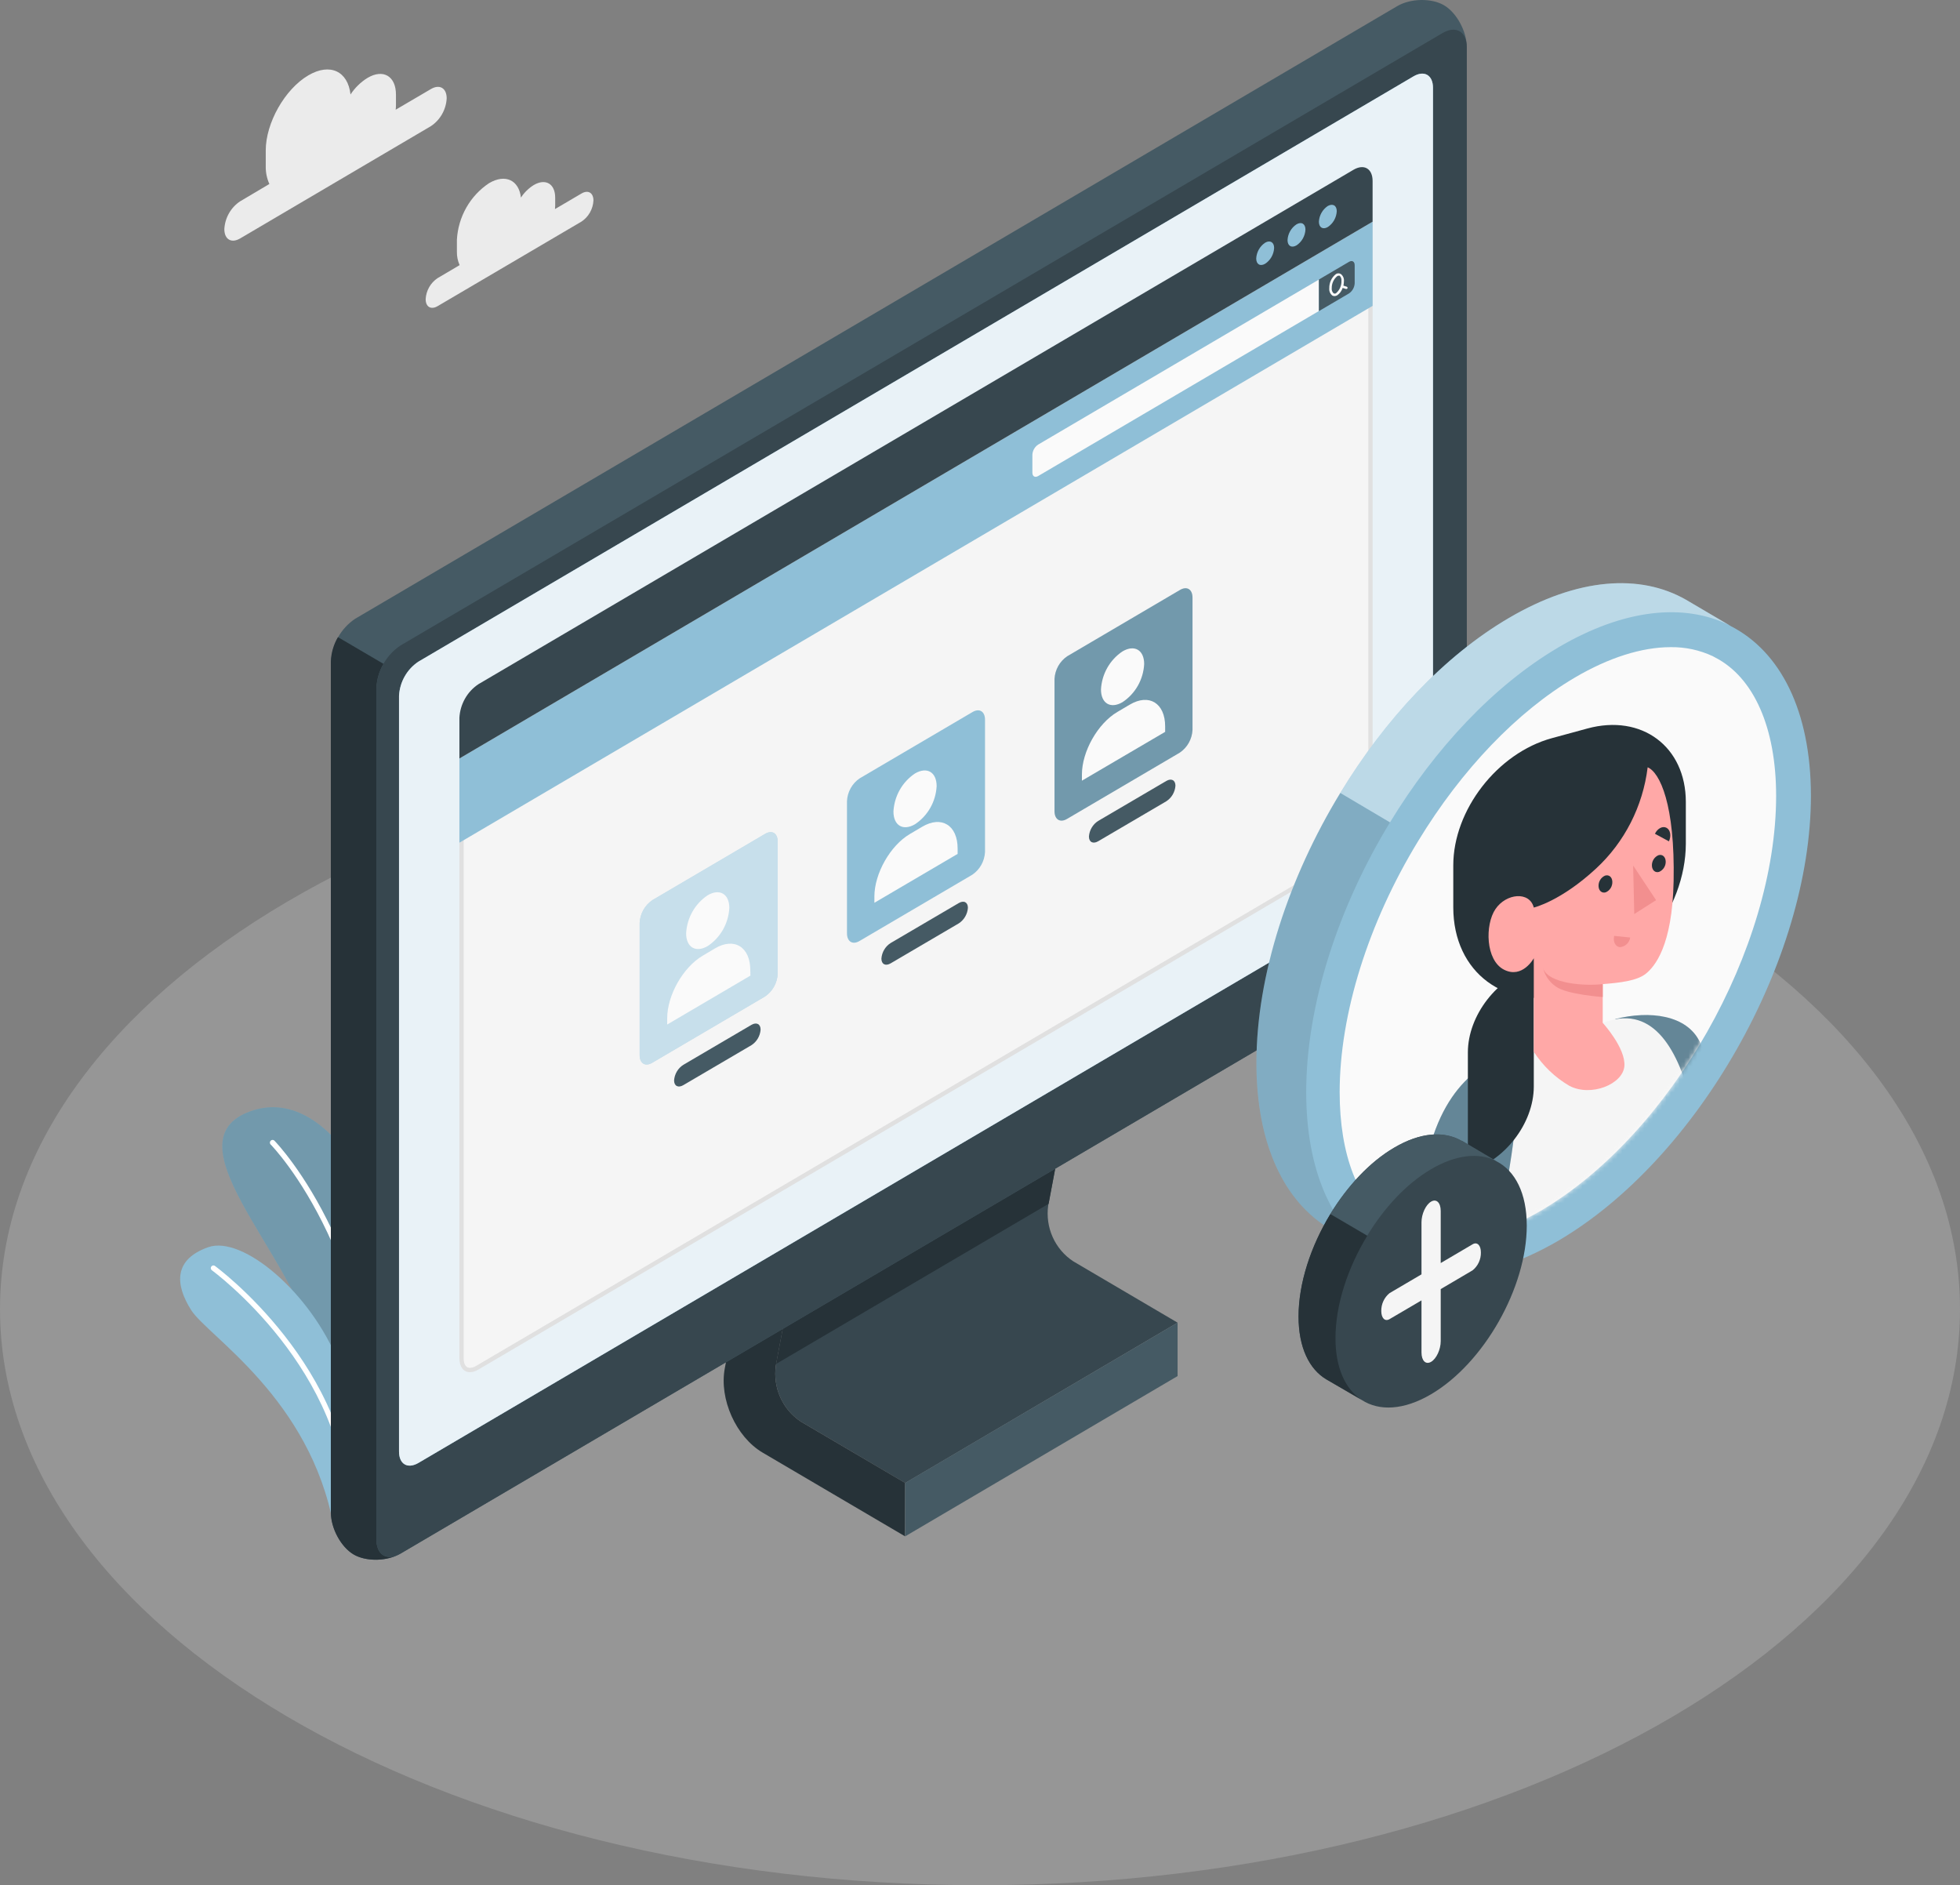<svg width="444" height="427" viewBox="0 0 444 427" fill="none" xmlns="http://www.w3.org/2000/svg">
<rect x="0" y="0" width="444" height="427" fill="#808080" stroke="none"/>
<path d="M222 427C344.607 427 444 368.582 444 296.52C444 224.458 344.607 166.04 222 166.04C99.393 166.04 0 224.458 0 296.52C0 368.582 99.393 427 222 427Z" fill="#F5F5F5" fill-opacity="0.19"/>
<path d="M97.611 20.173L89.629 24.854C89.675 24.499 89.698 24.142 89.697 23.784V21.429C89.697 17.238 86.805 15.541 83.257 17.641C81.718 18.593 80.402 19.875 79.401 21.399C78.823 16.139 74.765 14.177 69.839 17.072C64.508 20.202 60.199 27.866 60.199 34.078V37.601C60.166 39.005 60.446 40.397 61.019 41.674L54.396 45.599C53.355 46.289 52.489 47.219 51.868 48.314C51.246 49.408 50.887 50.637 50.82 51.9C50.82 54.225 52.42 55.167 54.396 54.009L97.611 28.573C98.651 27.883 99.518 26.953 100.139 25.858C100.761 24.764 101.12 23.535 101.187 22.273C101.187 19.947 99.587 19.005 97.611 20.173Z" fill="#EBEBEB"/>
<path d="M131.735 43.823L125.72 47.356C125.75 47.089 125.766 46.82 125.768 46.551V44.775C125.768 41.615 123.589 40.339 120.9 41.919C119.745 42.639 118.758 43.607 118.008 44.755C117.565 40.83 114.499 39.299 110.788 41.487C108.668 42.893 106.903 44.788 105.637 47.019C104.371 49.249 103.639 51.751 103.5 54.324V56.983C103.479 58.041 103.69 59.09 104.117 60.054L99.124 62.999C98.339 63.521 97.685 64.224 97.216 65.05C96.748 65.877 96.477 66.805 96.425 67.758C96.425 69.515 97.63 70.221 99.124 69.348L131.735 50.182C132.52 49.66 133.173 48.957 133.642 48.13C134.111 47.303 134.382 46.376 134.434 45.423C134.434 43.656 133.229 42.95 131.735 43.823Z" fill="#EBEBEB"/>
<path d="M80.886 341.505L90.844 335.617C90.844 335.617 93.282 313.919 91.653 297.119C89.378 273.507 74.398 245.107 56.527 251.771C38.655 258.434 64.711 282.546 70.494 302.555C76.278 322.565 80.886 341.505 80.886 341.505Z" fill="#8FBFD7"/>
<path opacity="0.2" d="M80.886 341.505L90.844 335.617C90.844 335.617 93.282 313.919 91.653 297.119C89.378 273.507 74.398 245.107 56.527 251.771C38.655 258.434 64.711 282.546 70.494 302.555C76.278 322.565 80.886 341.505 80.886 341.505Z" fill="black"/>
<path d="M86.12 339.042C86.042 339.039 85.965 339.021 85.893 338.988C85.821 338.955 85.757 338.908 85.703 338.85C85.649 338.791 85.608 338.723 85.58 338.648C85.552 338.573 85.539 338.494 85.542 338.414C87.287 285.941 61.636 259.553 61.375 259.298C61.308 259.244 61.252 259.176 61.212 259.099C61.172 259.022 61.149 258.937 61.144 258.85C61.138 258.763 61.151 258.676 61.181 258.594C61.211 258.512 61.258 258.438 61.318 258.376C61.378 258.314 61.45 258.266 61.53 258.234C61.61 258.203 61.696 258.189 61.781 258.193C61.867 258.198 61.95 258.221 62.027 258.261C62.103 258.3 62.17 258.356 62.224 258.424C62.484 258.679 88.511 285.46 86.747 338.453C86.744 338.534 86.726 338.613 86.693 338.687C86.66 338.76 86.613 338.826 86.555 338.881C86.496 338.936 86.428 338.978 86.353 339.006C86.279 339.034 86.2 339.046 86.12 339.042Z" fill="white"/>
<path d="M75.575 345.695L82.66 341.534C82.66 341.534 83.865 326.647 76.693 308.551C70.446 292.85 54.965 279.749 47.176 282.487C39.387 285.225 39.571 290.858 43.32 296.756C47.07 302.653 70.282 316.716 75.575 345.695Z" fill="#8FBFD7"/>
<path d="M79.315 344.115C79.153 344.115 78.999 344.05 78.885 343.934C78.771 343.818 78.707 343.661 78.707 343.497C78.852 310.328 48.256 287.904 47.947 287.678C47.838 287.578 47.77 287.44 47.754 287.291C47.739 287.142 47.778 286.993 47.864 286.872C47.949 286.75 48.076 286.665 48.22 286.633C48.363 286.601 48.513 286.623 48.641 286.697C48.95 286.922 80.057 309.719 79.912 343.527C79.907 343.685 79.842 343.834 79.731 343.944C79.619 344.054 79.47 344.115 79.315 344.115Z" fill="white"/>
<path d="M266.757 299.582L205.063 335.892L204.919 335.813L181.446 322.006C179.404 320.67 177.782 318.765 176.773 316.517C175.765 314.269 175.413 311.773 175.759 309.327L184.434 263.282L246.128 226.972L237.452 273.017C237.106 275.463 237.458 277.959 238.467 280.207C239.475 282.455 241.097 284.36 243.14 285.696L266.757 299.582Z" fill="#37474F"/>
<path d="M184.463 263.282L175.826 308.924L237.539 272.663L245.521 230.446L241.626 229.651L184.463 263.282Z" fill="#263238"/>
<path d="M205.044 335.882L181.437 322.006C179.396 320.668 177.775 318.763 176.767 316.515C175.759 314.267 175.405 311.773 175.749 309.327L184.425 263.282L174.139 257.227L164.191 309.906C162.871 316.873 166.736 325.48 172.771 329.022L205.015 347.972L205.044 335.882Z" fill="#263238"/>
<path d="M266.757 299.582L205.044 335.882V347.982L266.757 311.682V299.582Z" fill="#455A64"/>
<path d="M327.13 1.203C329.964 2.871 332.267 7.091 332.267 10.673V203.469C332.164 205.405 331.613 207.29 330.66 208.97C329.707 210.649 328.379 212.076 326.782 213.135L90.738 351.888C87.711 353.664 82.949 353.752 80.134 352.084C77.319 350.416 74.987 346.196 74.987 342.614V149.818C75.091 147.88 75.641 145.995 76.594 144.314C77.547 142.633 78.875 141.204 80.471 140.142L316.497 1.399C319.524 -0.387 324.286 -0.475 327.13 1.203Z" fill="#455A64"/>
<path d="M90.082 352.221C87.055 353.664 82.746 353.634 80.095 352.084C77.252 350.416 74.948 346.196 74.948 342.614V149.818C75.016 147.874 75.57 145.979 76.558 144.313L86.882 150.368C85.894 152.03 85.34 153.922 85.272 155.863V348.659C85.243 351.966 87.354 353.448 90.082 352.221Z" fill="#263238"/>
<path d="M332.267 203.469V10.712C332.267 7.15 329.819 5.707 326.782 7.484L90.737 146.197C89.141 147.256 87.813 148.683 86.859 150.363C85.906 152.042 85.356 153.927 85.253 155.863V348.659C85.253 352.221 87.711 353.664 90.737 351.888L326.782 213.135C328.379 212.076 329.707 210.649 330.66 208.97C331.613 207.29 332.164 205.405 332.267 203.469Z" fill="#37474F"/>
<path d="M320.218 17.287L94.777 149.867C93.5 150.715 92.438 151.857 91.676 153.2C90.914 154.544 90.473 156.051 90.391 157.6V328.777C90.391 331.623 92.319 332.781 94.777 331.358L320.228 198.778C321.504 197.93 322.566 196.789 323.328 195.445C324.09 194.101 324.531 192.594 324.614 191.045V19.868C324.614 17.022 322.647 15.864 320.218 17.287Z" fill="#8FBFD7"/>
<path opacity="0.8" d="M320.218 17.287L94.777 149.867C93.5 150.715 92.438 151.857 91.676 153.2C90.914 154.544 90.473 156.051 90.391 157.6V328.777C90.391 331.623 92.319 332.781 94.777 331.358L320.228 198.778C321.504 197.93 322.566 196.789 323.328 195.445C324.09 194.101 324.531 192.594 324.614 191.045V19.868C324.614 17.022 322.647 15.864 320.218 17.287Z" fill="white"/>
<path d="M106.46 310.308C105.264 310.308 104.532 309.327 104.532 307.648V172.085L310.453 51.065V186.06C310.372 187.498 309.961 188.897 309.253 190.145C308.545 191.392 307.559 192.454 306.375 193.243L108.147 309.768C107.64 310.094 107.059 310.28 106.46 310.308Z" fill="#F5F5F5"/>
<path d="M309.971 51.929V186.079C309.889 187.435 309.498 188.753 308.829 189.929C308.16 191.104 307.23 192.104 306.115 192.85L107.906 309.346C107.471 309.625 106.973 309.787 106.46 309.817C105.168 309.817 105.033 308.306 105.033 307.649V172.37L309.971 51.929ZM310.935 50.231L104.069 171.82V307.649C104.069 309.611 105.033 310.799 106.46 310.799C107.144 310.774 107.81 310.564 108.388 310.19L306.607 193.685C307.867 192.85 308.915 191.724 309.667 190.399C310.419 189.074 310.854 187.588 310.935 186.06V50.212V50.231Z" fill="#E0E0E0"/>
<path d="M104.069 171.801V190.868L310.935 69.279V50.212L104.069 171.801Z" fill="#8FBFD7"/>
<path d="M233.866 102.959V107.061C233.866 107.895 234.454 108.239 235.168 107.827L298.789 70.437V63.313L235.168 100.702C234.795 100.951 234.483 101.284 234.257 101.675C234.031 102.067 233.898 102.506 233.866 102.959Z" fill="#FAFAFA"/>
<path d="M305.585 59.309C306.298 58.887 306.877 59.23 306.877 60.074V64.176C306.851 64.633 306.721 65.078 306.496 65.475C306.272 65.872 305.96 66.21 305.585 66.463L298.77 70.467V63.313L305.585 59.309Z" fill="#455A64"/>
<path d="M305.074 64.932L304.322 64.696C304.397 64.375 304.436 64.046 304.438 63.715C304.472 63.403 304.427 63.086 304.305 62.797C304.183 62.508 303.99 62.256 303.744 62.066C303.577 61.963 303.385 61.909 303.19 61.909C302.994 61.909 302.802 61.963 302.635 62.066C302.151 62.443 301.762 62.931 301.499 63.49C301.235 64.05 301.106 64.665 301.122 65.285C301.088 65.599 301.133 65.917 301.255 66.207C301.377 66.498 301.57 66.751 301.816 66.944C301.963 67.028 302.129 67.072 302.298 67.071C302.519 67.068 302.736 67.003 302.924 66.885C303.501 66.481 303.932 65.894 304.149 65.216L304.91 65.452H304.997C305.057 65.451 305.116 65.43 305.165 65.393C305.213 65.356 305.249 65.305 305.267 65.246C305.273 65.179 305.258 65.112 305.223 65.055C305.188 64.999 305.136 64.955 305.074 64.932ZM302.635 66.424C302.554 66.473 302.46 66.499 302.365 66.499C302.27 66.499 302.177 66.473 302.095 66.424C301.941 66.278 301.822 66.097 301.75 65.896C301.678 65.694 301.654 65.478 301.681 65.266C301.673 64.746 301.781 64.232 301.996 63.761C302.211 63.29 302.529 62.875 302.924 62.547C303.026 62.482 303.142 62.444 303.262 62.439C303.328 62.423 303.398 62.423 303.464 62.439C303.617 62.586 303.734 62.767 303.806 62.968C303.878 63.169 303.903 63.385 303.879 63.597C303.9 64.134 303.799 64.669 303.584 65.159C303.368 65.65 303.043 66.082 302.635 66.424Z" fill="#FAFAFA"/>
<path d="M104.069 162.586C104.149 161.058 104.581 159.572 105.332 158.247C106.082 156.922 107.129 155.796 108.388 154.961L306.607 38.455C308.997 37.052 310.935 38.19 310.935 40.997V50.212L104.069 171.801V162.586Z" fill="#37474F"/>
<path d="M286.595 54.971C286.006 55.363 285.516 55.891 285.164 56.511C284.812 57.132 284.609 57.828 284.571 58.543C284.571 59.868 285.477 60.398 286.595 59.74C287.188 59.35 287.682 58.822 288.036 58.199C288.389 57.576 288.593 56.877 288.629 56.159C288.629 54.873 287.723 54.314 286.595 54.971Z" fill="#8FBFD7"/>
<path d="M293.699 50.81C293.107 51.2 292.614 51.727 292.261 52.347C291.907 52.968 291.703 53.666 291.665 54.382C291.665 55.697 292.571 56.237 293.699 55.58C294.29 55.187 294.781 54.658 295.133 54.035C295.484 53.413 295.687 52.715 295.724 51.998C295.724 50.683 294.818 50.153 293.699 50.81Z" fill="#8FBFD7"/>
<path d="M300.794 46.649C300.205 47.041 299.715 47.569 299.363 48.189C299.011 48.81 298.808 49.506 298.77 50.221C298.77 51.536 299.676 52.076 300.794 51.419C301.384 51.025 301.875 50.496 302.226 49.874C302.578 49.252 302.781 48.554 302.818 47.837C302.809 46.522 301.912 46.041 300.794 46.649Z" fill="#8FBFD7"/>
<path d="M194.758 176.285L220.246 161.31C221.855 160.329 223.137 161.124 223.137 163.027V192.978C223.084 194.007 222.795 195.009 222.293 195.904C221.791 196.799 221.089 197.561 220.246 198.13L194.758 213.105C193.149 214.087 191.867 213.282 191.867 211.388V181.467C191.913 180.432 192.199 179.423 192.702 178.523C193.204 177.622 193.909 176.856 194.758 176.285Z" fill="#8FBFD7"/>
<path d="M201.757 213.596L217.18 204.548C218.337 203.861 219.262 204.352 219.262 205.618C219.21 206.331 218.995 207.022 218.633 207.636C218.272 208.249 217.774 208.768 217.18 209.151L201.757 218.199C200.6 218.876 199.665 218.395 199.665 217.129C199.716 216.414 199.932 215.722 200.295 215.108C200.659 214.494 201.16 213.976 201.757 213.596Z" fill="#455A64"/>
<path d="M207.28 175.186C209.989 173.596 212.177 174.882 212.177 178.062C212.086 179.79 211.595 181.473 210.744 182.972C209.893 184.471 208.706 185.744 207.28 186.688C204.581 188.277 202.393 186.992 202.393 183.812C202.485 182.085 202.975 180.403 203.824 178.905C204.673 177.406 205.857 176.132 207.28 175.186Z" fill="#FAFAFA"/>
<path d="M216.93 192.173C216.93 186.962 213.324 184.637 208.89 187.267L206.114 188.905C201.67 191.516 198.075 197.855 198.075 203.076V204.479L216.93 193.41V192.173Z" fill="#FAFAFA"/>
<path d="M241.771 148.631L267.248 133.656C268.868 132.674 270.14 133.469 270.14 135.373V165.324C270.089 166.353 269.8 167.356 269.298 168.251C268.795 169.146 268.093 169.908 267.248 170.476L241.771 185.451C240.161 186.432 238.879 185.628 238.879 183.734V153.783C238.931 152.754 239.219 151.751 239.722 150.856C240.224 149.961 240.926 149.199 241.771 148.631Z" fill="#8FBFD7"/>
<path opacity="0.2" d="M241.771 148.631L267.248 133.656C268.868 132.674 270.14 133.469 270.14 135.373V165.324C270.089 166.353 269.8 167.356 269.298 168.251C268.795 169.146 268.093 169.908 267.248 170.476L241.771 185.451C240.161 186.432 238.879 185.628 238.879 183.734V153.783C238.931 152.754 239.219 151.751 239.722 150.856C240.224 149.961 240.926 149.199 241.771 148.631Z" fill="black"/>
<path d="M248.769 185.942L264.193 176.894C265.34 176.217 266.275 176.697 266.275 177.963C266.224 178.677 266.009 179.369 265.648 179.983C265.286 180.596 264.787 181.115 264.193 181.496L248.769 190.544C247.612 191.221 246.677 190.741 246.677 189.475C246.728 188.76 246.944 188.067 247.308 187.453C247.671 186.839 248.172 186.321 248.769 185.942Z" fill="#455A64"/>
<path d="M254.293 147.532C257.001 145.942 259.19 147.228 259.19 150.407C259.099 152.136 258.608 153.819 257.757 155.318C256.906 156.817 255.719 158.09 254.293 159.033C251.594 160.623 249.405 159.337 249.405 156.158C249.498 154.43 249.988 152.749 250.837 151.251C251.686 149.752 252.87 148.478 254.293 147.532Z" fill="#FAFAFA"/>
<path d="M263.942 164.519C263.942 159.308 260.337 156.982 255.902 159.612L253.126 161.251C248.682 163.861 245.087 170.201 245.087 175.422V176.825L263.942 165.765V164.519Z" fill="#FAFAFA"/>
<path d="M147.794 203.871L173.281 188.896C174.891 187.914 176.173 188.719 176.173 190.613V220.564C176.122 221.593 175.834 222.596 175.332 223.491C174.829 224.386 174.127 225.148 173.281 225.716L147.794 240.691C146.185 241.673 144.902 240.878 144.902 238.974V209.023C144.956 207.994 145.245 206.992 145.747 206.097C146.249 205.202 146.95 204.44 147.794 203.871Z" fill="#8FBFD7"/>
<path opacity="0.5" d="M147.794 203.871L173.281 188.896C174.891 187.914 176.173 188.719 176.173 190.613V220.564C176.122 221.593 175.834 222.596 175.332 223.491C174.829 224.386 174.127 225.148 173.281 225.716L147.794 240.691C146.185 241.673 144.902 240.878 144.902 238.974V209.023C144.956 207.994 145.245 206.992 145.747 206.097C146.249 205.202 146.95 204.44 147.794 203.871Z" fill="white"/>
<path d="M154.793 241.182L170.216 232.134C171.373 231.457 172.298 231.938 172.298 233.204C172.248 233.917 172.033 234.609 171.671 235.223C171.309 235.836 170.811 236.355 170.216 236.736L154.793 245.784C153.636 246.462 152.701 245.981 152.701 244.715C152.752 244 152.968 243.307 153.331 242.693C153.695 242.079 154.196 241.562 154.793 241.182Z" fill="#455A64"/>
<path d="M160.316 202.772C163.025 201.182 165.213 202.477 165.213 205.647C165.122 207.377 164.631 209.061 163.78 210.562C162.929 212.062 161.742 213.337 160.316 214.283C157.617 215.863 155.429 214.577 155.429 211.398C155.521 209.671 156.012 207.989 156.861 206.491C157.71 204.992 158.894 203.718 160.316 202.772Z" fill="#FAFAFA"/>
<path d="M169.965 219.739C169.965 214.519 166.36 212.203 161.926 214.833L159.179 216.472C154.735 219.082 151.139 225.431 151.139 230.652V232.055L169.994 220.976L169.965 219.739Z" fill="#FAFAFA"/>
<path d="M392.149 141.85L381.911 135.834C371.587 129.946 357.436 130.78 341.753 139.995C327.081 148.601 313.701 162.968 303.618 179.592C291.955 198.729 284.619 220.888 284.619 240.75C284.619 259.278 290.991 272.271 301.295 278.365L311.639 284.4C322.049 291.152 336.702 290.553 353.089 280.975C384.649 262.418 410.232 217.306 410.232 180.211C410.194 160.859 403.253 147.581 392.149 141.85Z" fill="#8FBFD7"/>
<path opacity="0.1" d="M311.234 284.155L301.295 278.365C290.991 272.281 284.629 259.268 284.629 240.74C284.629 220.878 291.964 198.739 303.619 179.602L314.878 186.266C303.214 205.402 295.897 227.531 295.897 247.374C295.897 265.087 301.719 277.747 311.234 284.155Z" fill="black"/>
<path opacity="0.4" d="M391.734 141.604C381.555 136.58 367.972 137.856 353.06 146.609C338.369 155.255 324.989 169.632 314.878 186.266L303.618 179.602C313.711 162.919 327.101 148.611 341.762 140.005C357.436 130.78 371.597 129.907 381.931 135.834L391.734 141.604Z" fill="white"/>
<path d="M327.419 281.054C323.264 281.143 319.172 280.004 315.639 277.776L315.475 277.668L315.147 277.482C307.619 272.261 303.474 261.584 303.474 247.364C303.474 229.7 309.961 208.984 321.288 190.446C331.12 174.274 343.719 161.133 356.781 153.449C364.444 148.945 371.944 146.58 378.441 146.58C381.742 146.53 385.012 147.23 388.013 148.631L388.36 148.827L388.534 148.916C397.315 153.44 402.347 164.862 402.347 180.26C402.347 214.813 378.441 256.962 349.05 274.224C341.367 278.679 333.916 281.054 327.419 281.054Z" fill="#FAFAFA"/>
<mask id="mask0_455_5309" style="mask-type:luminance" maskUnits="userSpaceOnUse" x="303" y="146" width="100" height="136">
<path d="M327.419 281.054C323.264 281.143 319.172 280.004 315.639 277.776L315.475 277.668L315.147 277.482C307.619 272.261 303.474 261.584 303.474 247.364C303.474 229.7 309.961 208.984 321.288 190.446C331.12 174.274 343.719 161.133 356.781 153.449C364.444 148.945 371.944 146.58 378.441 146.58C381.742 146.53 385.012 147.23 388.013 148.631L388.36 148.827L388.534 148.916C397.315 153.44 402.347 164.862 402.347 180.26C402.347 214.813 378.441 256.962 349.05 274.224C341.367 278.679 333.916 281.054 327.419 281.054Z" fill="white"/>
</mask>
<g mask="url(#mask0_455_5309)">
<path d="M355.557 225.127C341.011 229.052 329.212 220.299 329.212 205.5V196.01C329.212 183.459 339.208 170.564 351.537 167.198L359.567 165.01C371.896 161.644 381.892 169.092 381.892 181.643V191.133C381.853 205.932 370.103 221.153 355.557 225.127Z" fill="#263238"/>
<path d="M391.368 262.536L402.993 299.582L388.457 307.688L379.742 272.84L391.368 262.536Z" fill="#FFA8A7"/>
<path d="M365.919 230.809C373.631 228.846 382.181 229.828 385.112 236.108C388.042 242.389 394.452 264.95 394.452 264.95C390.464 270.421 384.626 274.194 378.065 275.539L365.919 230.809Z" fill="#8FBFD7"/>
<path opacity="0.3" d="M365.919 230.809C373.631 228.846 382.181 229.828 385.112 236.108C388.042 242.389 394.452 264.95 394.452 264.95C390.464 270.421 384.626 274.194 378.065 275.539L365.919 230.809Z" fill="black"/>
<path d="M349.898 235.5L343.459 237.57C336.451 241.496 333.925 247.796 330.985 255.912C328.84 261.674 328.643 268.001 330.426 273.89L338.63 299.552C338.63 299.552 334.774 311.505 330.33 323.036C350.91 330.887 376.6 316.814 382.798 305.274C383.068 303.105 382.711 293.782 383.203 282.928C383.743 271.348 385.073 258.081 383.55 251.427C380.706 239.092 375.395 228.228 364.811 231.113L349.898 235.5Z" fill="#F5F5F5"/>
<path d="M343.459 237.57C336.441 240.652 326.108 245.127 322.57 265.725C318.965 286.599 318.271 291.525 318.271 291.525C318.271 291.525 324.411 297.05 336.065 293.802C336.065 293.802 346.341 251.947 343.459 237.57Z" fill="#8FBFD7"/>
<path opacity="0.3" d="M343.459 237.57C336.441 240.652 326.108 245.127 322.57 265.725C318.965 286.599 318.271 291.525 318.271 291.525C318.271 291.525 324.411 297.05 336.065 293.802C336.065 293.802 346.341 251.947 343.459 237.57Z" fill="black"/>
<path d="M332.518 265.352C340.76 263.105 347.45 254.479 347.45 246.089V219.102C339.198 221.359 332.518 229.985 332.518 238.375V265.352Z" fill="#263238"/>
<path d="M336.374 292.506C337.675 286.942 339.044 280.612 340.336 273.861C340.336 273.861 340.278 287.815 338.254 298.394L336.374 292.506Z" fill="#E0E0E0"/>
<path d="M373.245 173.793C376.022 174.96 379.463 182.252 379.126 199.592C378.836 214.313 374.807 218.994 372.783 220.583C370.758 222.173 366.854 222.605 363.066 222.899V231.673C363.066 231.673 368.31 237.404 367.972 241.486C367.635 245.568 360.405 248.522 355.499 245.932C352.259 244.038 349.502 241.396 347.45 238.218V217.041C347.45 217.041 344.886 221.761 340.702 219.631C336.518 217.502 336.355 209.455 338.774 205.893C341.194 202.33 346.486 201.81 347.45 205.559C347.45 205.559 353.494 204.175 361.553 196.727C368.016 190.75 372.164 182.614 373.245 173.793Z" fill="#FFA8A7"/>
<path d="M365.244 199.7C365.267 200.207 365.137 200.709 364.871 201.139C364.606 201.568 364.218 201.905 363.76 202.105C362.902 202.379 362.16 201.771 362.121 200.731C362.097 200.225 362.225 199.723 362.489 199.293C362.752 198.863 363.139 198.526 363.596 198.326C364.502 198.052 365.196 198.66 365.244 199.7Z" fill="#263238"/>
<path d="M365.659 211.977L369.293 212.35C369.204 212.933 368.92 213.468 368.491 213.864C368.061 214.261 367.51 214.495 366.931 214.528C365.929 214.42 365.36 213.282 365.659 211.977Z" fill="#F28F8F"/>
<path d="M378.065 190.564L374.894 188.847C375.472 187.63 376.648 187.021 377.525 187.502C378.403 187.983 378.634 189.318 378.065 190.564Z" fill="#263238"/>
<path d="M377.333 195.078C377.357 195.584 377.228 196.086 376.962 196.514C376.696 196.943 376.307 197.277 375.848 197.473C374.99 197.757 374.257 197.139 374.209 196.099C374.185 195.594 374.314 195.094 374.578 194.666C374.841 194.238 375.227 193.902 375.684 193.704C376.552 193.42 377.284 194.038 377.333 195.078Z" fill="#263238"/>
<path d="M369.958 196.04L370.209 207.031L375.154 203.881L369.958 196.04Z" fill="#F28F8F"/>
<path d="M363.066 222.899C359.065 223.37 350.843 222.84 349.57 219.366C350.022 221.039 351.048 222.491 352.462 223.459C354.92 225.264 363.066 225.824 363.066 225.824V222.899Z" fill="#F28F8F"/>
</g>
<path d="M339.015 263.036L331.14 258.404H331.053C327.139 256.147 321.77 256.442 315.822 259.975C310.26 263.243 305.219 268.689 301.363 274.989C296.948 282.251 294.162 290.691 294.162 298.188C294.162 305.205 296.582 310.141 300.486 312.447L308.487 317.099C312.429 319.66 318.001 319.434 324.189 315.794C336.152 308.757 345.859 291.653 345.859 277.59C345.859 270.249 343.228 265.205 339.015 263.036Z" fill="#37474F"/>
<path d="M308.323 316.991L300.486 312.437C296.572 310.131 294.162 305.195 294.162 298.169C294.162 290.642 296.938 282.241 301.363 274.989L309.73 279.896C305.305 287.158 302.529 295.539 302.529 303.066C302.51 309.758 304.737 314.567 308.323 316.991Z" fill="#263238"/>
<path d="M338.851 262.919C334.995 261.015 329.848 261.496 324.189 264.822C318.531 268.149 313.586 273.547 309.73 279.857L301.363 274.95C305.219 268.64 310.27 263.174 315.822 259.935C321.77 256.442 327.139 256.108 331.053 258.355H331.14L338.851 262.919Z" fill="#455A64"/>
<path d="M333.588 281.829L326.368 286.078V274.302C326.368 272.408 325.404 271.456 324.189 272.163C322.975 272.87 322.011 274.97 322.011 276.864V288.64L314.781 292.889C314.183 293.372 313.703 293.989 313.377 294.692C313.051 295.395 312.888 296.165 312.901 296.942C312.901 298.571 313.75 299.395 314.781 298.777L322.011 294.538V306.314C322.011 308.208 322.975 309.16 324.189 308.453C325.404 307.747 326.368 305.637 326.368 303.753V291.976L333.588 287.727C334.188 287.245 334.669 286.629 334.995 285.925C335.321 285.222 335.483 284.452 335.468 283.674C335.468 282.045 334.619 281.221 333.588 281.829Z" fill="#F5F5F5"/>
</svg>
